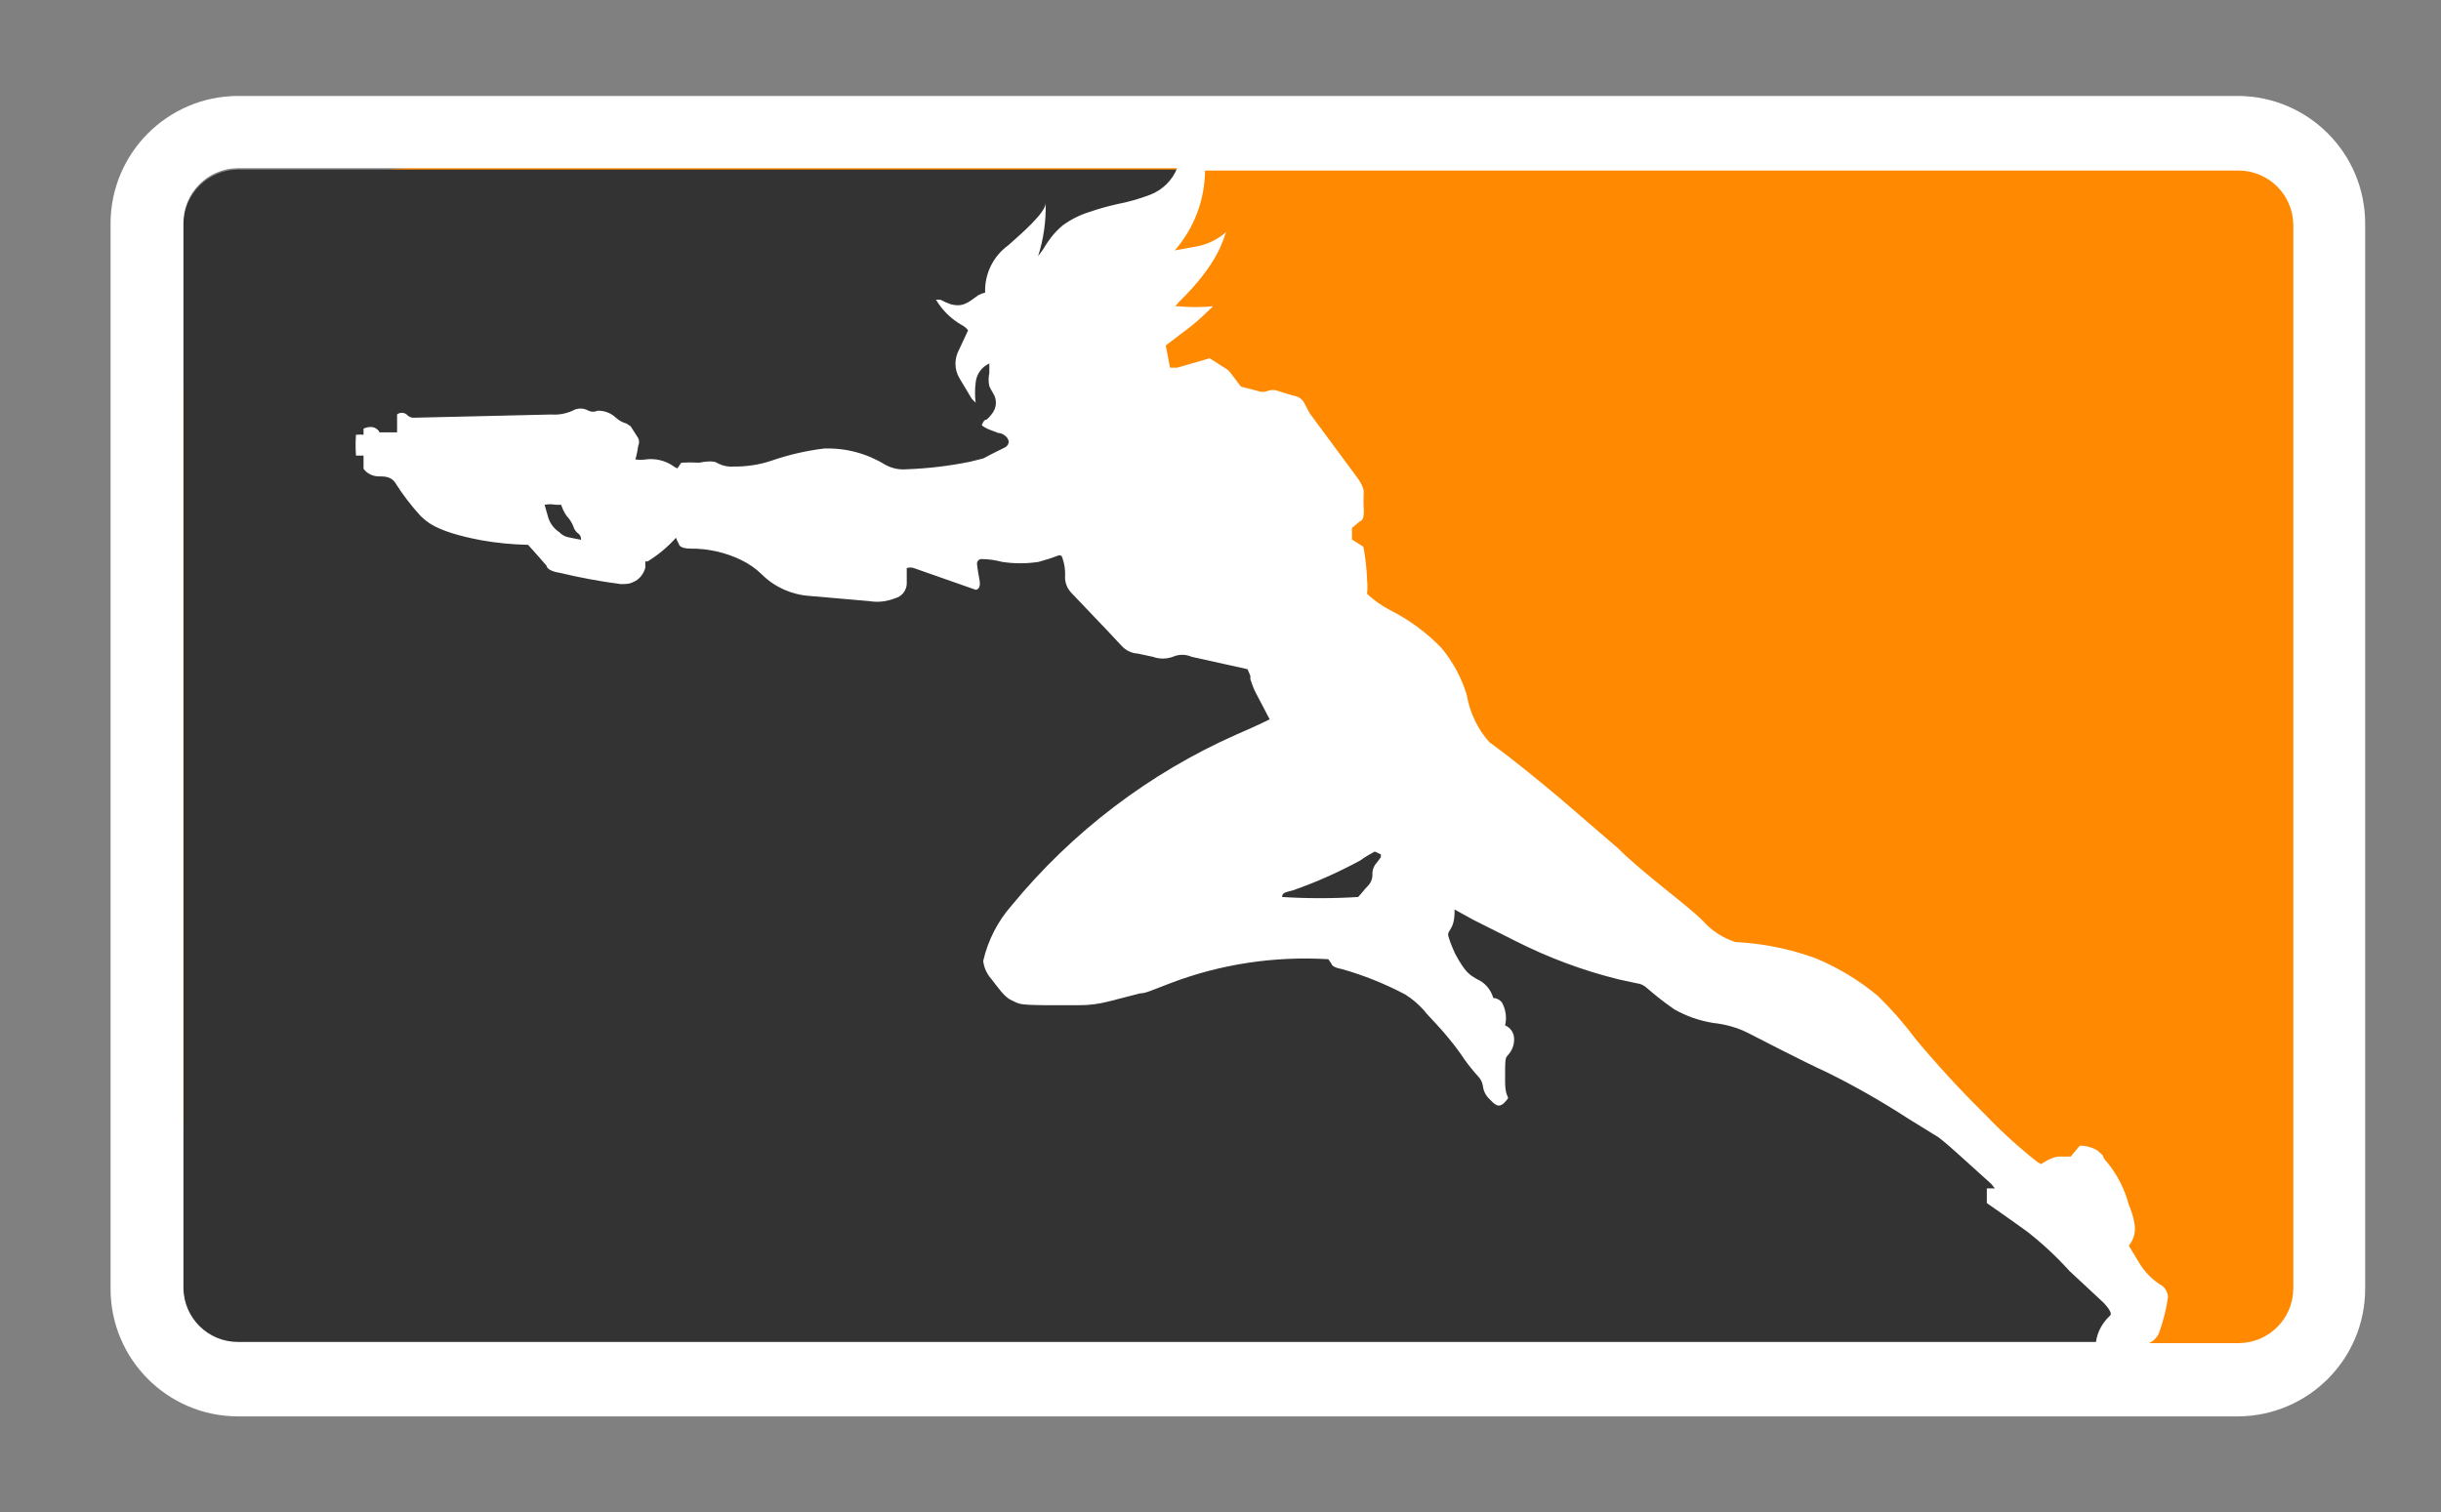 <?xml version="1.0" encoding="utf-8"?>
<!-- Generator: Adobe Illustrator 16.0.0, SVG Export Plug-In . SVG Version: 6.00 Build 0)  -->
<!DOCTYPE svg PUBLIC "-//W3C//DTD SVG 1.1//EN" "http://www.w3.org/Graphics/SVG/1.1/DTD/svg11.dtd">
<svg version="1.1" id="Layer_1" xmlns="http://www.w3.org/2000/svg" xmlns:xlink="http://www.w3.org/1999/xlink" x="0px" y="0px"
	 width="35.5px" height="22px" viewBox="0 0 35.5 22" enable-background="new 0 0 35.5 22" xml:space="preserve">
<rect x="0" y="0" width="35.5" height="22" fill="#808080" stroke="none"/>
<g>
	<path id="bg-orange" fill="#FF8900" d="M32.684,19.546H6.091c-1.898,0-3.438-1.539-3.438-3.438V5.878
		c0-1.898,1.539-3.438,3.438-3.438h26.593c1.883,0,0.688-1.21,0.688,0.688v15.771C33.357,20.756,34.566,19.546,32.684,19.546z"/>
	<path id="bg-gray" fill="#333333" d="M30.896,18.995l-0.336-0.563l-1.851-1.938l-3.589-2.358l-4.606-2.798l-3.52-4.393
		l-0.688-2.146l0.495-1.644l0.578-0.688H3.458C3.023,2.472,2.671,2.823,2.667,3.259v15.489c0,0.438,0.353,0.794,0.791,0.798h27.349
		L30.896,18.995z"/>
	<path id="bg-white" fill="#FFFFFF" d="M32.561,1.396H3.458c-1.02,0.004-1.846,0.83-1.85,1.85v15.503
		c0,1.022,0.827,1.853,1.85,1.856h29.103c1.018-0.013,1.836-0.84,1.836-1.856V3.245C34.393,2.23,33.574,1.407,32.561,1.396z
		 M2.667,18.748V3.245c0-0.438,0.353-0.794,0.791-0.798h13.661c-0.071,0.178-0.213,0.317-0.392,0.386
		c-0.156,0.06-0.317,0.105-0.481,0.137c-0.14,0.031-0.277,0.07-0.413,0.117c-0.136,0.043-0.263,0.108-0.378,0.192
		c-0.064,0.054-0.122,0.113-0.172,0.179c-0.04,0.053-0.077,0.107-0.11,0.165l-0.076,0.104c0.08-0.249,0.117-0.509,0.11-0.771
		c0,0.138-0.357,0.447-0.543,0.612c-0.22,0.158-0.346,0.416-0.337,0.688c-0.036,0.009-0.07,0.022-0.103,0.041
		c-0.151,0.11-0.22,0.172-0.392,0.131c-0.055-0.019-0.107-0.042-0.158-0.069h-0.062c0.091,0.155,0.222,0.283,0.378,0.371
		c0.035,0.018,0.066,0.044,0.089,0.076l-0.131,0.281c-0.07,0.127-0.07,0.28,0,0.406l0.186,0.31l0.055,0.055
		c-0.012-0.096-0.012-0.192,0-0.288c0.01-0.124,0.086-0.232,0.199-0.282c0,0,0,0.075,0,0.138c-0.014,0.063-0.014,0.129,0,0.192
		c0.016,0.035,0.035,0.069,0.055,0.103c0.054,0.084,0.054,0.191,0,0.275c-0.027,0.041-0.06,0.078-0.096,0.109
		c-0.035,0-0.055,0.042-0.069,0.083c0.029,0.022,0.062,0.041,0.096,0.056l0.145,0.055c0.062,0,0.151,0.062,0.151,0.131
		c-0.003,0.031-0.021,0.059-0.048,0.075l-0.206,0.103L14.3,6.669l-0.192,0.048c-0.306,0.062-0.616,0.099-0.928,0.11
		c-0.108,0.009-0.216-0.016-0.309-0.068c-0.267-0.164-0.575-0.245-0.887-0.234c-0.262,0.032-0.521,0.092-0.77,0.179
		c-0.175,0.058-0.359,0.085-0.543,0.083c-0.086,0.007-0.172-0.013-0.248-0.056c0,0-0.048-0.041-0.254,0
		c-0.087-0.005-0.174-0.005-0.261,0L9.852,6.813c-0.03-0.011-0.058-0.028-0.083-0.048c-0.11-0.068-0.242-0.098-0.371-0.082
		c-0.052,0.008-0.105,0.008-0.158,0c0.02-0.065,0.033-0.132,0.042-0.199c0.016-0.035,0.016-0.075,0-0.11l-0.11-0.172
		c0,0,0,0-0.062-0.041C9.053,6.146,9.001,6.116,8.958,6.077C8.886,6.009,8.79,5.972,8.69,5.975c-0.042,0.02-0.089,0.02-0.131,0
		c-0.072-0.042-0.161-0.042-0.233,0C8.229,6.019,8.122,6.038,8.016,6.03L6.009,6.077c-0.038-0.002-0.072-0.02-0.096-0.048
		c-0.041-0.032-0.098-0.032-0.138,0V6.29H5.521c0,0-0.055-0.13-0.234-0.055c0,0.063,0,0.09,0,0.09l0,0
		c-0.037-0.004-0.073-0.004-0.11,0c-0.007,0.101-0.007,0.201,0,0.303h0.11V6.82c0.051,0.069,0.133,0.11,0.22,0.11
		c0.076,0,0.172,0,0.234,0.082C5.85,7.187,5.974,7.349,6.112,7.501c0.083,0.075,0.199,0.227,0.88,0.357
		C7.219,7.899,7.449,7.921,7.68,7.926c0.035,0.035,0.268,0.303,0.268,0.303s0,0.076,0.192,0.104c0.292,0.07,0.589,0.125,0.887,0.164
		c0.096,0,0.13,0,0.22-0.048c0.069-0.044,0.118-0.113,0.138-0.192v-0.09h0.034C9.572,8.073,9.71,7.958,9.831,7.823
		c0.011,0.031,0.025,0.062,0.042,0.09c0,0,0,0.068,0.172,0.068c0.254-0.002,0.506,0.055,0.735,0.166
		c0.112,0.054,0.214,0.125,0.303,0.213c0.185,0.182,0.429,0.291,0.688,0.309l0.873,0.076c0.125,0.021,0.253,0.006,0.371-0.041
		c0.096-0.024,0.166-0.107,0.172-0.207c0-0.055,0-0.145,0-0.164V8.264c0.034-0.011,0.07-0.011,0.103,0l0.9,0.316
		c0,0,0.083,0,0.055-0.145c-0.028-0.144-0.035-0.22-0.035-0.22c-0.008-0.037,0.016-0.074,0.053-0.082c0.003,0,0.006,0,0.009,0
		c0.102,0,0.204,0.015,0.302,0.041c0.176,0.027,0.354,0.027,0.53,0l0.165-0.049l0,0c0.124-0.041,0.138-0.062,0.172-0.034
		c0.039,0.099,0.055,0.204,0.048,0.31c0.001,0.082,0.033,0.16,0.089,0.22l0.557,0.585l0.179,0.192
		c0.06,0.065,0.144,0.105,0.233,0.11l0.22,0.047c0.093,0.034,0.195,0.034,0.289,0c0.087-0.039,0.188-0.039,0.275,0l0.812,0.18
		l0.041,0.096V9.88c0,0,0.048,0.145,0.075,0.191l0.206,0.393c0,0-0.145,0.076-0.48,0.22c-1.271,0.563-2.392,1.416-3.273,2.489l0,0
		l0,0c-0.202,0.229-0.344,0.507-0.413,0.806c0.011,0.097,0.052,0.188,0.117,0.261c0.103,0.13,0.192,0.269,0.302,0.315
		c0.11,0.047,0.069,0.063,0.467,0.068h0.502c0.148,0.002,0.297-0.018,0.44-0.055l0.454-0.117c0.083,0,0.179-0.049,0.433-0.145
		c0.733-0.281,1.519-0.399,2.304-0.352l0.047,0.068c0,0,0,0.049,0.152,0.076c0.318,0.09,0.628,0.215,0.921,0.37
		c0.1,0.063,0.19,0.14,0.269,0.228c0.075,0.097,0.199,0.207,0.377,0.427c0.076,0.093,0.147,0.188,0.214,0.289
		c0.062,0.087,0.128,0.169,0.199,0.247c0.036,0.037,0.061,0.086,0.069,0.138c0.008,0.073,0.042,0.142,0.096,0.192
		c0.068,0.068,0.131,0.15,0.227,0.041c0.097-0.109,0,0,0-0.309c0-0.311,0-0.33,0.041-0.371c0.06-0.064,0.092-0.148,0.09-0.234
		c0.001-0.087-0.051-0.166-0.131-0.199c0.027-0.113,0.01-0.234-0.048-0.337c-0.031-0.036-0.075-0.06-0.124-0.062
		c-0.035-0.123-0.123-0.226-0.24-0.275c-0.104-0.063-0.165-0.09-0.316-0.371c0,0-0.068-0.145-0.096-0.248s0.096-0.082,0.089-0.393
		l0.274,0.151l0.605,0.304c0.48,0.244,0.988,0.434,1.513,0.563l0.255,0.055c0.057,0.006,0.109,0.03,0.15,0.069
		c0.127,0.11,0.26,0.215,0.398,0.31c0.176,0.1,0.366,0.166,0.564,0.198c0.177,0.019,0.35,0.066,0.509,0.146
		c0,0,0.825,0.427,1.128,0.563c0.416,0.204,0.82,0.435,1.209,0.688l0.435,0.268c0,0,0.117,0.09,0.281,0.24l0.481,0.434l0.056,0.068
		h-0.117v0.214c0,0,0.336,0.233,0.592,0.419c0.22,0.172,0.424,0.363,0.611,0.57l0.487,0.453l0,0c0,0,0.149,0.146,0.104,0.193
		c-0.111,0.102-0.186,0.235-0.207,0.385H3.458C3.028,19.521,2.679,19.178,2.667,18.748z M16.809,3.671L16.809,3.671z M8.477,7.858
		L8.271,7.817C8.218,7.808,8.169,7.78,8.133,7.741C8.059,7.692,8.003,7.62,7.975,7.535L7.92,7.343c0.052-0.01,0.106-0.01,0.158,0
		h0.083c0.018,0.056,0.043,0.108,0.076,0.158C8.281,7.546,8.316,7.6,8.339,7.659c0.01,0.037,0.032,0.071,0.062,0.096
		c0.034,0.02,0.053,0.058,0.048,0.096L8.477,7.858z M19.89,12.891c-0.049,0.049-0.069,0.084-0.138,0.158
		c-0.368,0.023-0.738,0.023-1.106,0c0-0.068,0.055-0.068,0.158-0.097c0.336-0.117,0.662-0.263,0.976-0.433
		c0.068-0.049,0.14-0.092,0.213-0.131l0.089,0.041v0.041l-0.055,0.075c-0.043,0.044-0.067,0.104-0.068,0.165
		C19.964,12.777,19.938,12.845,19.89,12.891z M33.352,18.748c-0.004,0.436-0.355,0.787-0.791,0.791h-1.308
		c0.062-0.027,0.108-0.073,0.14-0.131c0.065-0.176,0.112-0.357,0.137-0.543c-0.006-0.063-0.035-0.118-0.082-0.158
		c-0.139-0.082-0.256-0.198-0.338-0.337l-0.15-0.248c0.073-0.09,0.104-0.208,0.082-0.322c-0.016-0.096-0.044-0.188-0.082-0.274
		c-0.061-0.228-0.168-0.438-0.316-0.619c-0.029-0.028-0.054-0.063-0.067-0.104c0,0,0,0-0.076-0.068
		c-0.076-0.045-0.164-0.069-0.254-0.068l-0.132,0.158h-0.157c-0.034,0-0.067,0-0.172,0.048l-0.104,0.062L29.625,16.9
		c-0.268-0.211-0.52-0.44-0.756-0.688c-0.551-0.537-1.018-1.107-1.018-1.107c-0.164-0.221-0.347-0.428-0.543-0.619
		c-0.271-0.225-0.57-0.406-0.896-0.543c-0.377-0.139-0.773-0.219-1.176-0.239c-0.18-0.06-0.34-0.162-0.467-0.304
		c-0.221-0.227-0.866-0.688-1.237-1.059l-0.846-0.729c-0.688-0.578-1.024-0.813-1.024-0.813c-0.173-0.193-0.287-0.433-0.33-0.688
		c-0.076-0.252-0.203-0.485-0.371-0.688c-0.218-0.224-0.471-0.409-0.75-0.55c-0.12-0.063-0.23-0.141-0.33-0.234
		c0.008-0.068,0.008-0.137,0-0.206c0-0.151-0.041-0.446-0.055-0.481l-0.164-0.103V7.68l0.116-0.097c0,0,0.062,0,0.056-0.158
		c-0.008-0.158,0-0.268,0-0.268s0-0.083-0.098-0.213L19.05,6.016l-0.096-0.179c-0.037-0.047-0.092-0.076-0.15-0.082l-0.221-0.069
		c-0.047-0.017-0.098-0.017-0.145,0c-0.049,0.021-0.103,0.021-0.15,0l-0.241-0.062l-0.151-0.199
		c-0.023-0.032-0.055-0.059-0.09-0.076l-0.213-0.137l-0.474,0.137h-0.055h-0.048l-0.062-0.323l0.261-0.199
		c0.096-0.07,0.188-0.146,0.275-0.227l0.151-0.145c-0.169,0.017-0.339,0.017-0.509,0h-0.041l0.055-0.062
		c0.584-0.571,0.64-0.915,0.687-1.018c-0.125,0.111-0.28,0.186-0.446,0.213l-0.302,0.055c0.281-0.322,0.437-0.734,0.44-1.162h15.036
		c0.436,0.004,0.787,0.355,0.791,0.791V18.748z"/>
</g>
</svg>
